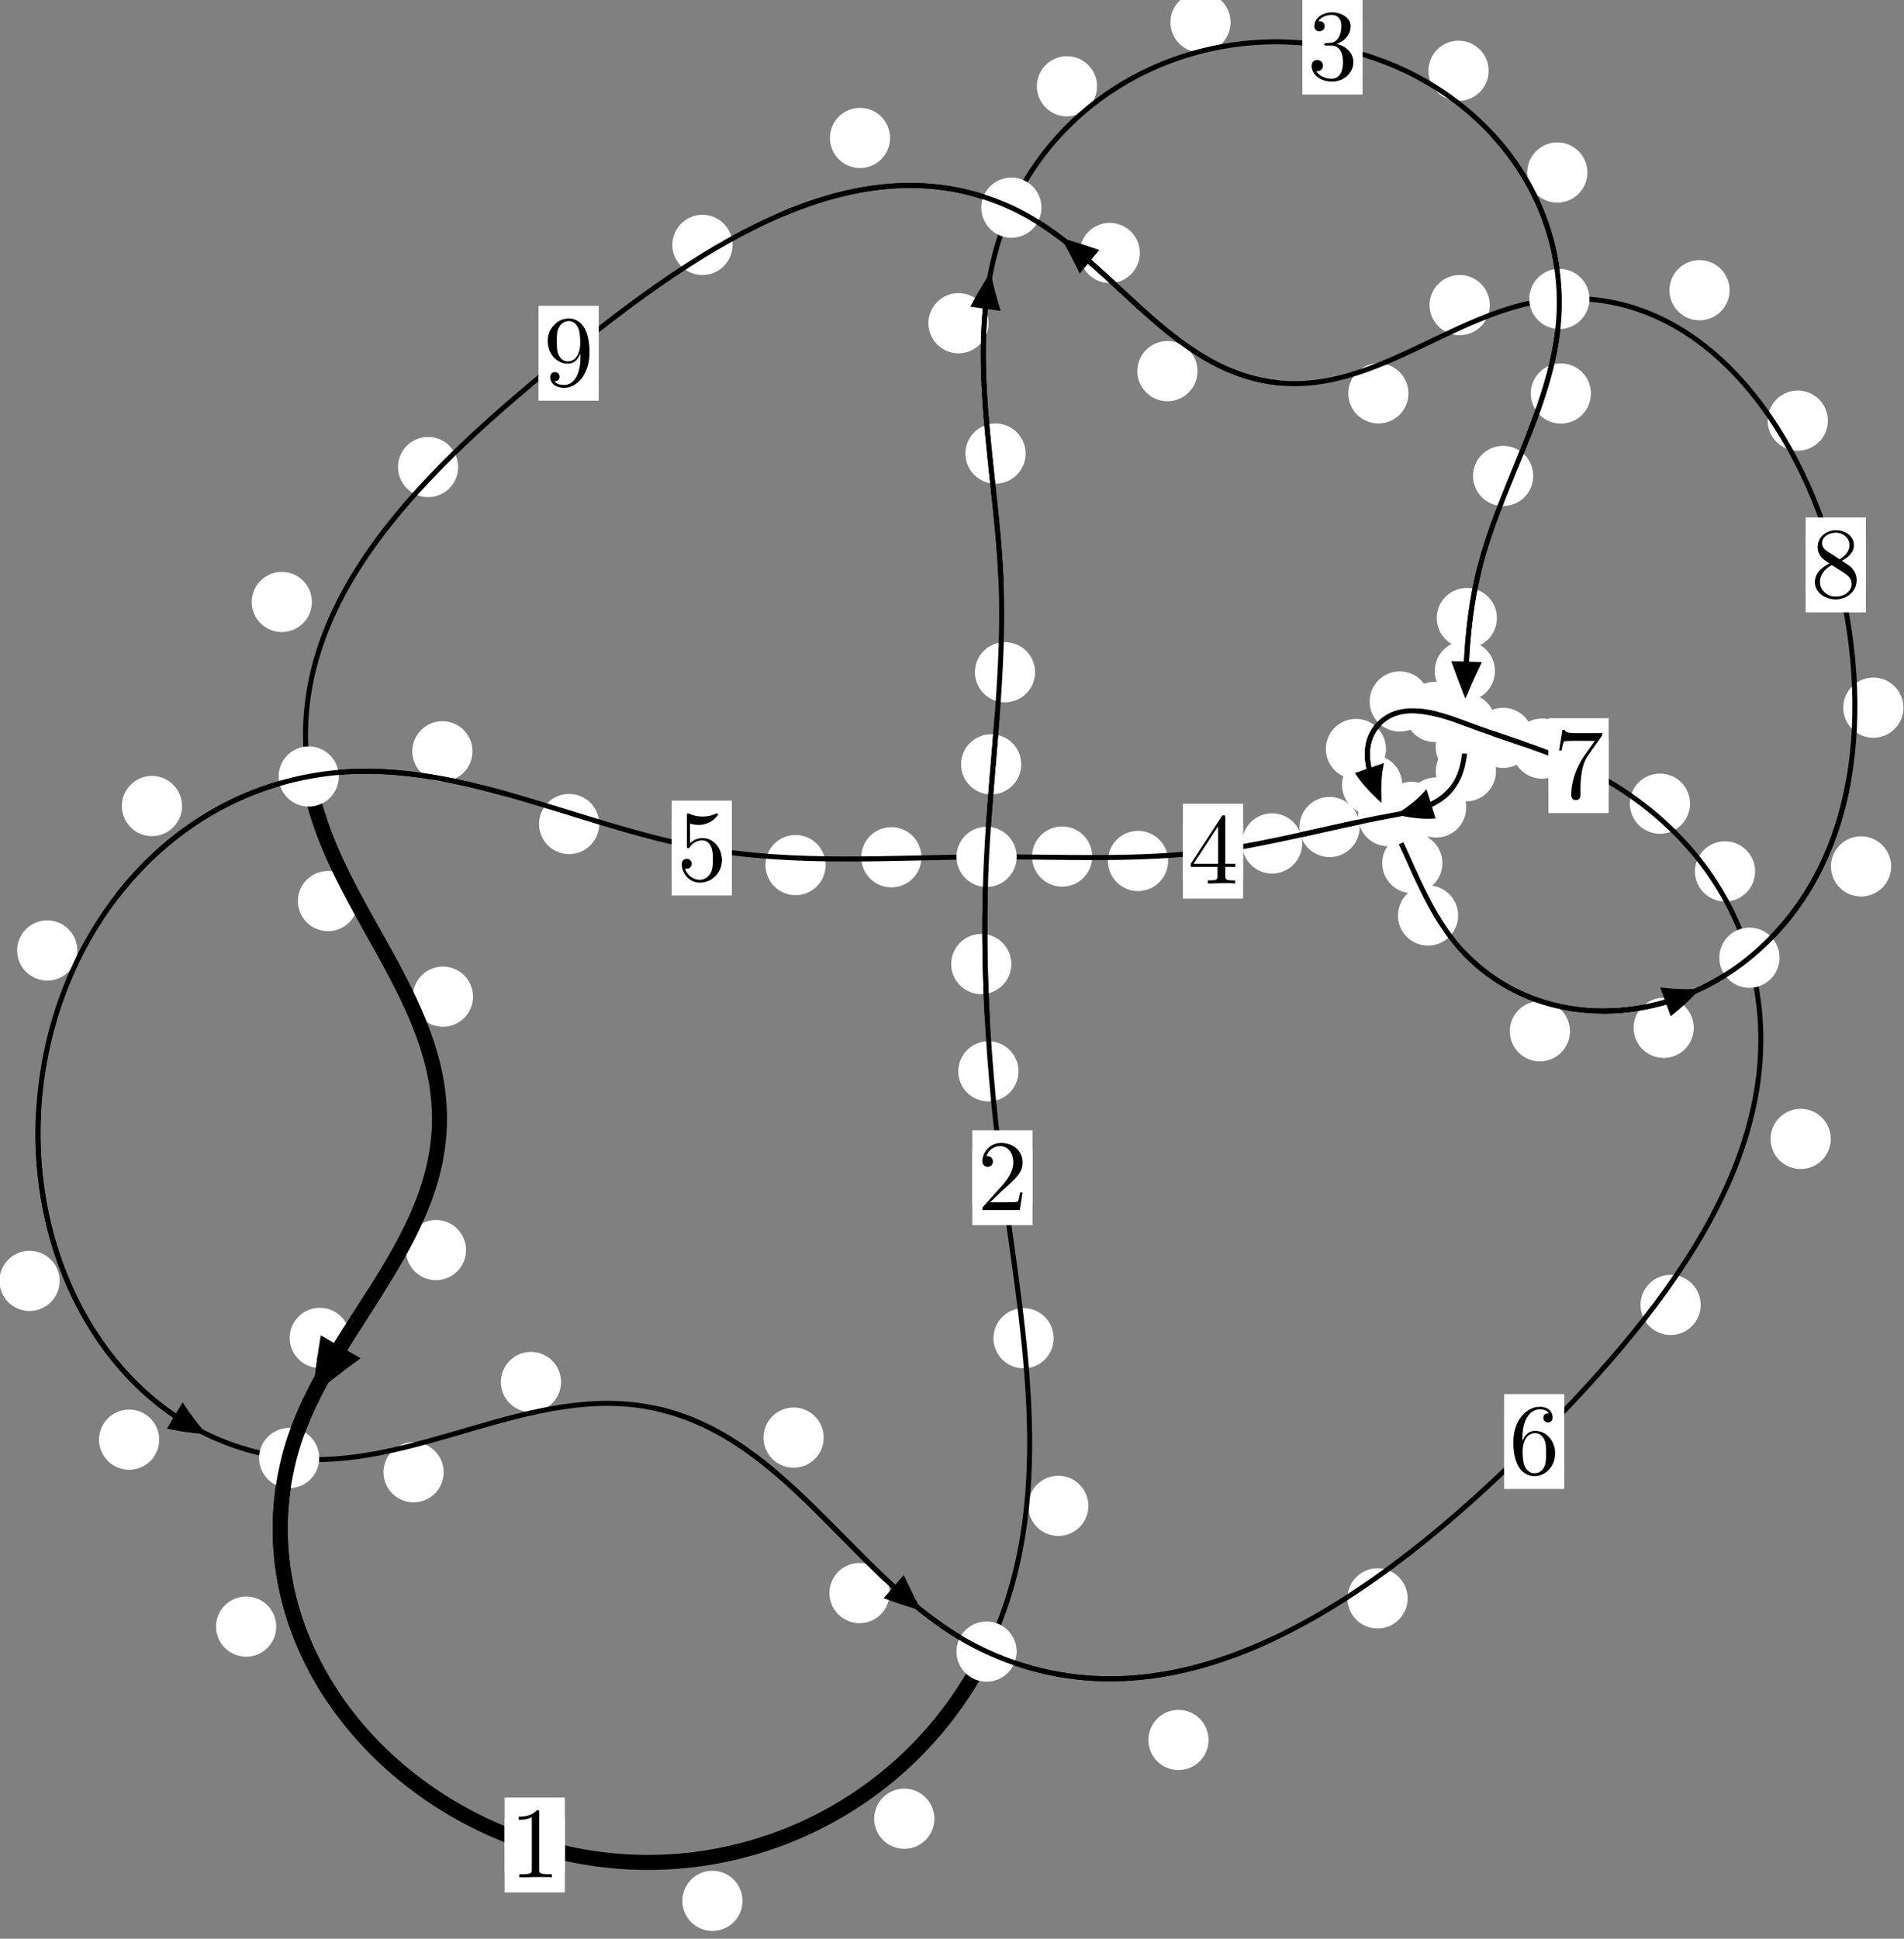 <?xml version="1.0"?>
<!-- Created by MetaPost 1.999 on 2021.07.06:0015 -->
<svg version="1.1" xmlns="http://www.w3.org/2000/svg" xmlns:xlink="http://www.w3.org/1999/xlink" width="189.135" height="192.514" viewBox="0 0 189.135 192.514">
<rect x="0" y="0" width="189.135" height="192.514" fill="#808080" stroke="none"/>
<!-- Original BoundingBox: -98.054352 -27.741745 91.080765 164.772049 -->
  <defs>
    <g transform="scale(0.01,0.01)" id="GLYPHcmr10_49">
      <path style="fill-rule: evenodd;" d="M294 -640C294 -664,294 -666,271 -666C209 -602,121 -602,89 -602L89 -571C109 -571,168 -571,220 -597L220 -79C220 -43,217 -31,127 -31L95 -31L95 -0L257 -0L130 -3L217 -3L257 -3L297 -3L384 -3L419 -0L419 -31L387 -31C297 -31,294 -42,294 -79"></path>
    </g>
    <g transform="scale(0.01,0.01)" id="GLYPHcmr10_50">
      <path style="fill-rule: evenodd;" d="M127 -77L233 -180C389 -318,449 -372,449 -472C449 -586,359 -666,237 -666C124 -666,50 -574,50 -485C50 -429,100 -429,103 -429C120 -429,155 -441,155 -482C155 -508,137 -534,102 -534C94 -534,92 -534,89 -533C112 -598,166 -635,224 -635C315 -635,358 -554,358 -472C358 -392,308 -313,253 -251L61 -37C50 -26,50 -24,50 -0L421 -0L449 -174L424 -174C419 -144,412 -100,402 -85C395 -77,329 -77,307 -77"></path>
    </g>
    <g transform="scale(0.01,0.01)" id="GLYPHcmr10_51">
      <path style="fill-rule: evenodd;" d="M290 -352C372 -379,430 -449,430 -528C430 -610,342 -666,246 -666C145 -666,69 -606,69 -530C69 -497,91 -478,120 -478C151 -478,171 -500,171 -529C171 -579,124 -579,109 -579C140 -628,206 -641,242 -641C283 -641,338 -619,338 -529C338 -517,336 -459,310 -415C280 -367,246 -364,221 -363C213 -362,189 -360,182 -360C174 -359,167 -358,167 -348C167 -337,174 -337,191 -337L235 -337C317 -337,354 -269,354 -171C354 -35,285 -6,241 -6C198 -6,123 -23,88 -82C123 -77,154 -99,154 -137C154 -173,127 -193,98 -193C74 -193,42 -179,42 -135C42 -44,135 22,244 22C366 22,457 -69,457 -171C457 -253,394 -331,290 -352"></path>
    </g>
    <g transform="scale(0.01,0.01)" id="GLYPHcmr10_52">
      <path style="fill-rule: evenodd;" d="M294 -165L294 -78C294 -42,292 -31,218 -31L197 -31L197 -0L332 -0L238 -3L290 -3L332 -3L374 -3L427 -3L468 -0L468 -31L447 -31C373 -31,371 -42,371 -78L371 -165L471 -165L471 -196L371 -196L371 -651C371 -671,371 -677,355 -677C346 -677,343 -677,335 -665L28 -196L28 -165M300 -196L56 -196L300 -569"></path>
    </g>
    <g transform="scale(0.01,0.01)" id="GLYPHcmr10_53">
      <path style="fill-rule: evenodd;" d="M449 -201C449 -320,367 -420,259 -420C211 -420,168 -404,132 -369L132 -564C152 -558,185 -551,217 -551C340 -551,410 -642,410 -655C410 -661,407 -666,400 -666C399 -666,397 -666,392 -663C372 -654,323 -634,256 -634C216 -634,170 -641,123 -662C115 -665,113 -665,111 -665C101 -665,101 -657,101 -641L101 -345C101 -327,101 -319,115 -319C122 -319,124 -322,128 -328C139 -344,176 -398,257 -398C309 -398,334 -352,342 -334C358 -297,360 -258,360 -208C360 -173,360 -113,336 -71C312 -32,275 -6,229 -6C156 -6,99 -59,82 -118C85 -117,88 -116,99 -116C132 -116,149 -141,149 -165C149 -189,132 -214,99 -214C85 -214,50 -207,50 -161C50 -75,119 22,231 22C347 22,449 -74,449 -201"></path>
    </g>
    <g transform="scale(0.01,0.01)" id="GLYPHcmr10_54">
      <path style="fill-rule: evenodd;" d="M132 -328L132 -352C132 -605,256 -641,307 -641C331 -641,373 -635,395 -601C380 -601,340 -601,340 -556C340 -525,364 -510,386 -510C402 -510,432 -519,432 -558C432 -618,388 -666,305 -666C177 -666,42 -537,42 -316C42 -49,158 22,251 22C362 22,457 -72,457 -204C457 -331,368 -427,257 -427C189 -427,152 -376,132 -328M251 -6C188 -6,158 -66,152 -81C134 -128,134 -208,134 -226C134 -304,166 -404,256 -404C272 -404,318 -404,349 -342C367 -305,367 -254,367 -205C367 -157,367 -107,350 -71C320 -11,274 -6,251 -6"></path>
    </g>
    <g transform="scale(0.01,0.01)" id="GLYPHcmr10_55">
      <path style="fill-rule: evenodd;" d="M476 -609C485 -621,485 -623,485 -644L242 -644C120 -644,118 -657,114 -676L89 -676L56 -470L81 -470C84 -486,93 -549,106 -561C113 -567,191 -567,204 -567L411 -567C400 -551,321 -442,299 -409C209 -274,176 -135,176 -33C176 -23,176 22,222 22C268 22,268 -23,268 -33L268 -84C268 -139,271 -194,279 -248C283 -271,297 -357,341 -419"></path>
    </g>
    <g transform="scale(0.01,0.01)" id="GLYPHcmr10_56">
      <path style="fill-rule: evenodd;" d="M163 -457C117 -487,113 -521,113 -538C113 -599,178 -641,249 -641C322 -641,386 -589,386 -517C386 -460,347 -412,287 -377M309 -362C381 -399,430 -451,430 -517C430 -609,341 -666,250 -666C150 -666,69 -592,69 -499C69 -481,71 -436,113 -389C124 -377,161 -352,186 -335C128 -306,42 -250,42 -151C42 -45,144 22,249 22C362 22,457 -61,457 -168C457 -204,446 -249,408 -291C389 -312,373 -322,309 -362M209 -320L332 -242C360 -223,407 -193,407 -132C407 -58,332 -6,250 -6C164 -6,92 -68,92 -151C92 -209,124 -273,209 -320"></path>
    </g>
    <g transform="scale(0.01,0.01)" id="GLYPHcmr10_57">
      <path style="fill-rule: evenodd;" d="M367 -318L367 -286C367 -52,263 -6,205 -6C188 -6,134 -8,107 -42C151 -42,159 -71,159 -88C159 -119,135 -134,113 -134C97 -134,67 -125,67 -86C67 -19,121 22,206 22C335 22,457 -114,457 -329C457 -598,342 -666,253 -666C198 -666,149 -648,106 -603C65 -558,42 -516,42 -441C42 -316,130 -218,242 -218C303 -218,344 -260,367 -318M243 -241C227 -241,181 -241,150 -304C132 -341,132 -391,132 -440C132 -494,132 -541,153 -578C180 -628,218 -641,253 -641C299 -641,332 -607,349 -562C361 -530,365 -467,365 -421C365 -338,331 -241,243 -241"></path>
    </g>
  </defs>
  <path d="M73.757 188.753C73.757 187.96,73.442 187.2,72.882 186.64C72.321 186.079,71.561 185.764,70.769 185.764C69.976 185.764,69.216 186.079,68.655 186.64C68.095 187.2,67.78 187.96,67.78 188.753C67.78 189.546,68.095 190.306,68.655 190.866C69.216 191.427,69.976 191.742,70.769 191.742C71.561 191.742,72.321 191.427,72.882 190.866C73.442 190.306,73.757 189.546,73.757 188.753Z" style="fill: rgb(100%,100%,100%);stroke: none;"></path>
  <path d="M56.108 183.205C56.108 182.412,55.793 181.652,55.232 181.091C54.672 180.531,53.912 180.216,53.119 180.216C52.326 180.216,51.566 180.531,51.006 181.091C50.445 181.652,50.13 182.412,50.13 183.205C50.13 183.997,50.445 184.757,51.006 185.318C51.566 185.878,52.326 186.193,53.119 186.193C53.912 186.193,54.672 185.878,55.232 185.318C55.793 184.757,56.108 183.997,56.108 183.205Z" style="fill: rgb(100%,100%,100%);stroke: none;"></path>
  <path d="M108.115 149.528C108.115 148.736,107.8 147.976,107.239 147.415C106.679 146.855,105.919 146.54,105.126 146.54C104.333 146.54,103.573 146.855,103.013 147.415C102.452 147.976,102.137 148.736,102.137 149.528C102.137 150.321,102.452 151.081,103.013 151.642C103.573 152.202,104.333 152.517,105.126 152.517C105.919 152.517,106.679 152.202,107.239 151.642C107.8 151.081,108.115 150.321,108.115 149.528Z" style="fill: rgb(100%,100%,100%);stroke: none;"></path>
  <path d="M92.816 180.598C92.816 179.805,92.501 179.045,91.94 178.485C91.38 177.924,90.62 177.609,89.827 177.609C89.034 177.609,88.274 177.924,87.714 178.485C87.153 179.045,86.838 179.805,86.838 180.598C86.838 181.391,87.153 182.151,87.714 182.711C88.274 183.272,89.034 183.587,89.827 183.587C90.62 183.587,91.38 183.272,91.94 182.711C92.501 182.151,92.816 181.391,92.816 180.598Z" style="fill: rgb(100%,100%,100%);stroke: none;"></path>
  <path d="M101.171 106.383C101.171 105.59,100.856 104.83,100.296 104.269C99.736 103.709,98.975 103.394,98.183 103.394C97.39 103.394,96.63 103.709,96.069 104.269C95.509 104.83,95.194 105.59,95.194 106.383C95.194 107.175,95.509 107.935,96.069 108.496C96.63 109.056,97.39 109.371,98.183 109.371C98.975 109.371,99.736 109.056,100.296 108.496C100.856 107.935,101.171 107.175,101.171 106.383Z" style="fill: rgb(100%,100%,100%);stroke: none;"></path>
  <path d="M104.665 132.886C104.665 132.093,104.35 131.333,103.789 130.773C103.229 130.212,102.469 129.897,101.676 129.897C100.883 129.897,100.123 130.212,99.563 130.773C99.002 131.333,98.687 132.093,98.687 132.886C98.687 133.679,99.002 134.439,99.563 134.999C100.123 135.56,100.883 135.875,101.676 135.875C102.469 135.875,103.229 135.56,103.789 134.999C104.35 134.439,104.665 133.679,104.665 132.886Z" style="fill: rgb(100%,100%,100%);stroke: none;"></path>
  <path d="M101.444 75.9C101.444 75.108,101.129 74.348,100.568 73.787C100.008 73.227,99.248 72.912,98.455 72.912C97.662 72.912,96.902 73.227,96.342 73.787C95.781 74.348,95.466 75.108,95.466 75.9C95.466 76.693,95.781 77.453,96.342 78.014C96.902 78.574,97.662 78.889,98.455 78.889C99.248 78.889,100.008 78.574,100.568 78.014C101.129 77.453,101.444 76.693,101.444 75.9Z" style="fill: rgb(100%,100%,100%);stroke: none;"></path>
  <path d="M100.461 95.728C100.461 94.936,100.147 94.175,99.586 93.615C99.026 93.054,98.265 92.74,97.473 92.74C96.68 92.74,95.92 93.054,95.359 93.615C94.799 94.175,94.484 94.936,94.484 95.728C94.484 96.521,94.799 97.281,95.359 97.842C95.92 98.402,96.68 98.717,97.473 98.717C98.265 98.717,99.026 98.402,99.586 97.842C100.147 97.281,100.461 96.521,100.461 95.728Z" style="fill: rgb(100%,100%,100%);stroke: none;"></path>
  <path d="M101.879 45.039C101.879 44.247,101.564 43.487,101.004 42.926C100.443 42.366,99.683 42.051,98.89 42.051C98.098 42.051,97.338 42.366,96.777 42.926C96.217 43.487,95.902 44.247,95.902 45.039C95.902 45.832,96.217 46.592,96.777 47.153C97.338 47.713,98.098 48.028,98.89 48.028C99.683 48.028,100.443 47.713,101.004 47.153C101.564 46.592,101.879 45.832,101.879 45.039Z" style="fill: rgb(100%,100%,100%);stroke: none;"></path>
  <path d="M102.821 66.75C102.821 65.957,102.506 65.197,101.945 64.637C101.385 64.076,100.625 63.761,99.832 63.761C99.039 63.761,98.279 64.076,97.719 64.637C97.158 65.197,96.843 65.957,96.843 66.75C96.843 67.543,97.158 68.303,97.719 68.863C98.279 69.424,99.039 69.739,99.832 69.739C100.625 69.739,101.385 69.424,101.945 68.863C102.506 68.303,102.821 67.543,102.821 66.75Z" style="fill: rgb(100%,100%,100%);stroke: none;"></path>
  <path d="M108.976 8.568C108.976 7.776,108.661 7.016,108.1 6.455C107.54 5.895,106.78 5.58,105.987 5.58C105.194 5.58,104.434 5.895,103.874 6.455C103.313 7.016,102.998 7.776,102.998 8.568C102.998 9.361,103.313 10.121,103.874 10.682C104.434 11.242,105.194 11.557,105.987 11.557C106.78 11.557,107.54 11.242,108.1 10.682C108.661 10.121,108.976 9.361,108.976 8.568Z" style="fill: rgb(100%,100%,100%);stroke: none;"></path>
  <path d="M98.199 32.096C98.199 31.303,97.884 30.543,97.323 29.982C96.763 29.422,96.003 29.107,95.21 29.107C94.417 29.107,93.657 29.422,93.097 29.982C92.536 30.543,92.221 31.303,92.221 32.096C92.221 32.888,92.536 33.648,93.097 34.209C93.657 34.769,94.417 35.084,95.21 35.084C96.003 35.084,96.763 34.769,97.323 34.209C97.884 33.648,98.199 32.888,98.199 32.096Z" style="fill: rgb(100%,100%,100%);stroke: none;"></path>
  <path d="M147.874 7.028C147.874 6.236,147.559 5.476,146.999 4.915C146.439 4.355,145.678 4.04,144.886 4.04C144.093 4.04,143.333 4.355,142.772 4.915C142.212 5.476,141.897 6.236,141.897 7.028C141.897 7.821,142.212 8.581,142.772 9.142C143.333 9.702,144.093 10.017,144.886 10.017C145.678 10.017,146.439 9.702,146.999 9.142C147.559 8.581,147.874 7.821,147.874 7.028Z" style="fill: rgb(100%,100%,100%);stroke: none;"></path>
  <path d="M122.242 2.217C122.242 1.424,121.928 0.664,121.367 0.103C120.807 -0.457,120.046 -0.772,119.254 -0.772C118.461 -0.772,117.701 -0.457,117.14 0.103C116.58 0.664,116.265 1.424,116.265 2.217C116.265 3.009,116.58 3.77,117.14 4.33C117.701 4.89,118.461 5.205,119.254 5.205C120.046 5.205,120.807 4.89,121.367 4.33C121.928 3.77,122.242 3.009,122.242 2.217Z" style="fill: rgb(100%,100%,100%);stroke: none;"></path>
  <path d="M158.036 39.076C158.036 38.283,157.721 37.523,157.161 36.963C156.6 36.402,155.84 36.087,155.047 36.087C154.255 36.087,153.495 36.402,152.934 36.963C152.374 37.523,152.059 38.283,152.059 39.076C152.059 39.869,152.374 40.629,152.934 41.189C153.495 41.75,154.255 42.065,155.047 42.065C155.84 42.065,156.6 41.75,157.161 41.189C157.721 40.629,158.036 39.869,158.036 39.076Z" style="fill: rgb(100%,100%,100%);stroke: none;"></path>
  <path d="M157.686 17.13C157.686 16.337,157.371 15.577,156.81 15.017C156.25 14.456,155.49 14.141,154.697 14.141C153.904 14.141,153.144 14.456,152.584 15.017C152.023 15.577,151.708 16.337,151.708 17.13C151.708 17.923,152.023 18.683,152.584 19.243C153.144 19.804,153.904 20.119,154.697 20.119C155.49 20.119,156.25 19.804,156.81 19.243C157.371 18.683,157.686 17.923,157.686 17.13Z" style="fill: rgb(100%,100%,100%);stroke: none;"></path>
  <path d="M148.697 61.372C148.697 60.579,148.382 59.819,147.822 59.258C147.261 58.698,146.501 58.383,145.709 58.383C144.916 58.383,144.156 58.698,143.595 59.258C143.035 59.819,142.72 60.579,142.72 61.372C142.72 62.164,143.035 62.925,143.595 63.485C144.156 64.045,144.916 64.36,145.709 64.36C146.501 64.36,147.261 64.045,147.822 63.485C148.382 62.925,148.697 62.164,148.697 61.372Z" style="fill: rgb(100%,100%,100%);stroke: none;"></path>
  <path d="M152.305 47.261C152.305 46.468,151.99 45.708,151.429 45.147C150.869 44.587,150.109 44.272,149.316 44.272C148.523 44.272,147.763 44.587,147.203 45.147C146.642 45.708,146.327 46.468,146.327 47.261C146.327 48.053,146.642 48.813,147.203 49.374C147.763 49.934,148.523 50.249,149.316 50.249C150.109 50.249,150.869 49.934,151.429 49.374C151.99 48.813,152.305 48.053,152.305 47.261Z" style="fill: rgb(100%,100%,100%);stroke: none;"></path>
  <path d="M148.589 74.153C148.589 73.36,148.274 72.6,147.714 72.04C147.153 71.479,146.393 71.164,145.601 71.164C144.808 71.164,144.048 71.479,143.487 72.04C142.927 72.6,142.612 73.36,142.612 74.153C142.612 74.946,142.927 75.706,143.487 76.266C144.048 76.827,144.808 77.142,145.601 77.142C146.393 77.142,147.153 76.827,147.714 76.266C148.274 75.706,148.589 74.946,148.589 74.153Z" style="fill: rgb(100%,100%,100%);stroke: none;"></path>
  <path d="M148.502 66.627C148.502 65.834,148.187 65.074,147.626 64.514C147.066 63.953,146.305 63.638,145.513 63.638C144.72 63.638,143.96 63.953,143.399 64.514C142.839 65.074,142.524 65.834,142.524 66.627C142.524 67.42,142.839 68.18,143.399 68.74C143.96 69.301,144.72 69.616,145.513 69.616C146.305 69.616,147.066 69.301,147.626 68.74C148.187 68.18,148.502 67.42,148.502 66.627Z" style="fill: rgb(100%,100%,100%);stroke: none;"></path>
  <path d="M145.649 80.181C145.649 79.388,145.334 78.628,144.773 78.068C144.213 77.507,143.452 77.192,142.66 77.192C141.867 77.192,141.107 77.507,140.546 78.068C139.986 78.628,139.671 79.388,139.671 80.181C139.671 80.974,139.986 81.734,140.546 82.294C141.107 82.855,141.867 83.17,142.66 83.17C143.452 83.17,144.213 82.855,144.773 82.294C145.334 81.734,145.649 80.974,145.649 80.181Z" style="fill: rgb(100%,100%,100%);stroke: none;"></path>
  <path d="M148.603 76.591C148.603 75.798,148.288 75.038,147.727 74.477C147.167 73.917,146.407 73.602,145.614 73.602C144.821 73.602,144.061 73.917,143.501 74.477C142.94 75.038,142.625 75.798,142.625 76.591C142.625 77.383,142.94 78.143,143.501 78.704C144.061 79.264,144.821 79.579,145.614 79.579C146.407 79.579,147.167 79.264,147.727 78.704C148.288 78.143,148.603 77.383,148.603 76.591Z" style="fill: rgb(100%,100%,100%);stroke: none;"></path>
  <path d="M135.065 82.122C135.065 81.329,134.75 80.569,134.19 80.009C133.629 79.448,132.869 79.133,132.076 79.133C131.284 79.133,130.524 79.448,129.963 80.009C129.403 80.569,129.088 81.329,129.088 82.122C129.088 82.915,129.403 83.675,129.963 84.235C130.524 84.796,131.284 85.111,132.076 85.111C132.869 85.111,133.629 84.796,134.19 84.235C134.75 83.675,135.065 82.915,135.065 82.122Z" style="fill: rgb(100%,100%,100%);stroke: none;"></path>
  <path d="M143.193 80.615C143.193 79.823,142.878 79.063,142.317 78.502C141.757 77.942,140.997 77.627,140.204 77.627C139.411 77.627,138.651 77.942,138.091 78.502C137.53 79.063,137.215 79.823,137.215 80.615C137.215 81.408,137.53 82.168,138.091 82.729C138.651 83.289,139.411 83.604,140.204 83.604C140.997 83.604,141.757 83.289,142.317 82.729C142.878 82.168,143.193 81.408,143.193 80.615Z" style="fill: rgb(100%,100%,100%);stroke: none;"></path>
  <path d="M116.033 85.493C116.033 84.7,115.718 83.94,115.157 83.379C114.597 82.819,113.837 82.504,113.044 82.504C112.251 82.504,111.491 82.819,110.931 83.379C110.37 83.94,110.055 84.7,110.055 85.493C110.055 86.285,110.37 87.045,110.931 87.606C111.491 88.166,112.251 88.481,113.044 88.481C113.837 88.481,114.597 88.166,115.157 87.606C115.718 87.045,116.033 86.285,116.033 85.493Z" style="fill: rgb(100%,100%,100%);stroke: none;"></path>
  <path d="M129.352 83.753C129.352 82.96,129.037 82.2,128.477 81.64C127.916 81.079,127.156 80.764,126.363 80.764C125.571 80.764,124.811 81.079,124.25 81.64C123.69 82.2,123.375 82.96,123.375 83.753C123.375 84.546,123.69 85.306,124.25 85.866C124.811 86.427,125.571 86.742,126.363 86.742C127.156 86.742,127.916 86.427,128.477 85.866C129.037 85.306,129.352 84.546,129.352 83.753Z" style="fill: rgb(100%,100%,100%);stroke: none;"></path>
  <path d="M91.533 85.125C91.533 84.332,91.218 83.572,90.657 83.011C90.097 82.451,89.337 82.136,88.544 82.136C87.751 82.136,86.991 82.451,86.431 83.011C85.87 83.572,85.555 84.332,85.555 85.125C85.555 85.917,85.87 86.678,86.431 87.238C86.991 87.799,87.751 88.113,88.544 88.113C89.337 88.113,90.097 87.799,90.657 87.238C91.218 86.678,91.533 85.917,91.533 85.125Z" style="fill: rgb(100%,100%,100%);stroke: none;"></path>
  <path d="M108.498 85.055C108.498 84.262,108.183 83.502,107.622 82.942C107.062 82.381,106.301 82.066,105.509 82.066C104.716 82.066,103.956 82.381,103.395 82.942C102.835 83.502,102.52 84.262,102.52 85.055C102.52 85.848,102.835 86.608,103.395 87.168C103.956 87.729,104.716 88.044,105.509 88.044C106.301 88.044,107.062 87.729,107.622 87.168C108.183 86.608,108.498 85.848,108.498 85.055Z" style="fill: rgb(100%,100%,100%);stroke: none;"></path>
  <path d="M59.522 81.823C59.522 81.03,59.207 80.27,58.647 79.71C58.086 79.149,57.326 78.834,56.533 78.834C55.741 78.834,54.981 79.149,54.42 79.71C53.86 80.27,53.545 81.03,53.545 81.823C53.545 82.616,53.86 83.376,54.42 83.936C54.981 84.497,55.741 84.812,56.533 84.812C57.326 84.812,58.086 84.497,58.647 83.936C59.207 83.376,59.522 82.616,59.522 81.823Z" style="fill: rgb(100%,100%,100%);stroke: none;"></path>
  <path d="M82.015 85.902C82.015 85.11,81.7 84.35,81.14 83.789C80.579 83.229,79.819 82.914,79.027 82.914C78.234 82.914,77.474 83.229,76.913 83.789C76.353 84.35,76.038 85.11,76.038 85.902C76.038 86.695,76.353 87.455,76.913 88.016C77.474 88.576,78.234 88.891,79.027 88.891C79.819 88.891,80.579 88.576,81.14 88.016C81.7 87.455,82.015 86.695,82.015 85.902Z" style="fill: rgb(100%,100%,100%);stroke: none;"></path>
  <path d="M18.082 80.037C18.082 79.244,17.767 78.484,17.206 77.924C16.646 77.363,15.885 77.048,15.093 77.048C14.3 77.048,13.54 77.363,12.979 77.924C12.419 78.484,12.104 79.244,12.104 80.037C12.104 80.83,12.419 81.59,12.979 82.15C13.54 82.711,14.3 83.026,15.093 83.026C15.885 83.026,16.646 82.711,17.206 82.15C17.767 81.59,18.082 80.83,18.082 80.037Z" style="fill: rgb(100%,100%,100%);stroke: none;"></path>
  <path d="M46.934 74.604C46.934 73.811,46.619 73.051,46.059 72.49C45.498 71.93,44.738 71.615,43.945 71.615C43.153 71.615,42.392 71.93,41.832 72.49C41.272 73.051,40.957 73.811,40.957 74.604C40.957 75.396,41.272 76.156,41.832 76.717C42.392 77.277,43.153 77.592,43.945 77.592C44.738 77.592,45.498 77.277,46.059 76.717C46.619 76.156,46.934 75.396,46.934 74.604Z" style="fill: rgb(100%,100%,100%);stroke: none;"></path>
  <path d="M5.923 127.189C5.923 126.396,5.608 125.636,5.048 125.076C4.487 124.515,3.727 124.2,2.934 124.2C2.142 124.2,1.382 124.515,0.821 125.076C0.261 125.636,-0.054 126.396,-0.054 127.189C-0.054 127.982,0.261 128.742,0.821 129.302C1.382 129.863,2.142 130.178,2.934 130.178C3.727 130.178,4.487 129.863,5.048 129.302C5.608 128.742,5.923 127.982,5.923 127.189Z" style="fill: rgb(100%,100%,100%);stroke: none;"></path>
  <path d="M7.681 94.38C7.681 93.587,7.366 92.827,6.805 92.267C6.245 91.706,5.484 91.391,4.692 91.391C3.899 91.391,3.139 91.706,2.578 92.267C2.018 92.827,1.703 93.587,1.703 94.38C1.703 95.173,2.018 95.933,2.578 96.493C3.139 97.054,3.899 97.369,4.692 97.369C5.484 97.369,6.245 97.054,6.805 96.493C7.366 95.933,7.681 95.173,7.681 94.38Z" style="fill: rgb(100%,100%,100%);stroke: none;"></path>
  <path d="M44.071 146.193C44.071 145.401,43.756 144.641,43.196 144.08C42.635 143.52,41.875 143.205,41.083 143.205C40.29 143.205,39.53 143.52,38.969 144.08C38.409 144.641,38.094 145.401,38.094 146.193C38.094 146.986,38.409 147.746,38.969 148.307C39.53 148.867,40.29 149.182,41.083 149.182C41.875 149.182,42.635 148.867,43.196 148.307C43.756 147.746,44.071 146.986,44.071 146.193Z" style="fill: rgb(100%,100%,100%);stroke: none;"></path>
  <path d="M15.815 142.959C15.815 142.166,15.5 141.406,14.94 140.845C14.379 140.285,13.619 139.97,12.827 139.97C12.034 139.97,11.274 140.285,10.713 140.845C10.153 141.406,9.838 142.166,9.838 142.959C9.838 143.751,10.153 144.511,10.713 145.072C11.274 145.632,12.034 145.947,12.827 145.947C13.619 145.947,14.379 145.632,14.94 145.072C15.5 144.511,15.815 143.751,15.815 142.959Z" style="fill: rgb(100%,100%,100%);stroke: none;"></path>
  <path d="M81.822 142.753C81.822 141.96,81.507 141.2,80.946 140.639C80.386 140.079,79.626 139.764,78.833 139.764C78.04 139.764,77.28 140.079,76.72 140.639C76.159 141.2,75.844 141.96,75.844 142.753C75.844 143.546,76.159 144.306,76.72 144.866C77.28 145.427,78.04 145.742,78.833 145.742C79.626 145.742,80.386 145.427,80.946 144.866C81.507 144.306,81.822 143.546,81.822 142.753Z" style="fill: rgb(100%,100%,100%);stroke: none;"></path>
  <path d="M55.732 137.231C55.732 136.439,55.417 135.678,54.856 135.118C54.296 134.557,53.536 134.242,52.743 134.242C51.95 134.242,51.19 134.557,50.63 135.118C50.069 135.678,49.754 136.439,49.754 137.231C49.754 138.024,50.069 138.784,50.63 139.345C51.19 139.905,51.95 140.22,52.743 140.22C53.536 140.22,54.296 139.905,54.856 139.345C55.417 138.784,55.732 138.024,55.732 137.231Z" style="fill: rgb(100%,100%,100%);stroke: none;"></path>
  <path d="M120.051 172.776C120.051 171.984,119.737 171.224,119.176 170.663C118.616 170.103,117.855 169.788,117.063 169.788C116.27 169.788,115.51 170.103,114.949 170.663C114.389 171.224,114.074 171.984,114.074 172.776C114.074 173.569,114.389 174.329,114.949 174.89C115.51 175.45,116.27 175.765,117.063 175.765C117.855 175.765,118.616 175.45,119.176 174.89C119.737 174.329,120.051 173.569,120.051 172.776Z" style="fill: rgb(100%,100%,100%);stroke: none;"></path>
  <path d="M88.368 158.19C88.368 157.397,88.053 156.637,87.493 156.076C86.932 155.516,86.172 155.201,85.38 155.201C84.587 155.201,83.827 155.516,83.266 156.076C82.706 156.637,82.391 157.397,82.391 158.19C82.391 158.982,82.706 159.742,83.266 160.303C83.827 160.863,84.587 161.178,85.38 161.178C86.172 161.178,86.932 160.863,87.493 160.303C88.053 159.742,88.368 158.982,88.368 158.19Z" style="fill: rgb(100%,100%,100%);stroke: none;"></path>
  <path d="M168.938 129.578C168.938 128.785,168.623 128.025,168.062 127.465C167.502 126.904,166.742 126.589,165.949 126.589C165.156 126.589,164.396 126.904,163.836 127.465C163.275 128.025,162.96 128.785,162.96 129.578C162.96 130.371,163.275 131.131,163.836 131.691C164.396 132.252,165.156 132.567,165.949 132.567C166.742 132.567,167.502 132.252,168.062 131.691C168.623 131.131,168.938 130.371,168.938 129.578Z" style="fill: rgb(100%,100%,100%);stroke: none;"></path>
  <path d="M139.828 158.719C139.828 157.926,139.513 157.166,138.953 156.606C138.393 156.045,137.632 155.73,136.84 155.73C136.047 155.73,135.287 156.045,134.726 156.606C134.166 157.166,133.851 157.926,133.851 158.719C133.851 159.512,134.166 160.272,134.726 160.832C135.287 161.393,136.047 161.708,136.84 161.708C137.632 161.708,138.393 161.393,138.953 160.832C139.513 160.272,139.828 159.512,139.828 158.719Z" style="fill: rgb(100%,100%,100%);stroke: none;"></path>
  <path d="M174.345 86.528C174.345 85.736,174.03 84.975,173.469 84.415C172.909 83.854,172.149 83.539,171.356 83.539C170.563 83.539,169.803 83.854,169.243 84.415C168.682 84.975,168.367 85.736,168.367 86.528C168.367 87.321,168.682 88.081,169.243 88.642C169.803 89.202,170.563 89.517,171.356 89.517C172.149 89.517,172.909 89.202,173.469 88.642C174.03 88.081,174.345 87.321,174.345 86.528Z" style="fill: rgb(100%,100%,100%);stroke: none;"></path>
  <path d="M181.86 113.094C181.86 112.302,181.545 111.542,180.984 110.981C180.424 110.421,179.664 110.106,178.871 110.106C178.078 110.106,177.318 110.421,176.758 110.981C176.197 111.542,175.882 112.302,175.882 113.094C175.882 113.887,176.197 114.647,176.758 115.208C177.318 115.768,178.078 116.083,178.871 116.083C179.664 116.083,180.424 115.768,180.984 115.208C181.545 114.647,181.86 113.887,181.86 113.094Z" style="fill: rgb(100%,100%,100%);stroke: none;"></path>
  <path d="M156.174 74.333C156.174 73.541,155.859 72.781,155.298 72.22C154.738 71.66,153.978 71.345,153.185 71.345C152.392 71.345,151.632 71.66,151.072 72.22C150.511 72.781,150.196 73.541,150.196 74.333C150.196 75.126,150.511 75.886,151.072 76.447C151.632 77.007,152.392 77.322,153.185 77.322C153.978 77.322,154.738 77.007,155.298 76.447C155.859 75.886,156.174 75.126,156.174 74.333Z" style="fill: rgb(100%,100%,100%);stroke: none;"></path>
  <path d="M167.881 79.804C167.881 79.011,167.566 78.251,167.005 77.69C166.445 77.13,165.685 76.815,164.892 76.815C164.099 76.815,163.339 77.13,162.779 77.69C162.218 78.251,161.903 79.011,161.903 79.804C161.903 80.596,162.218 81.357,162.779 81.917C163.339 82.478,164.099 82.793,164.892 82.793C165.685 82.793,166.445 82.478,167.005 81.917C167.566 81.357,167.881 80.596,167.881 79.804Z" style="fill: rgb(100%,100%,100%);stroke: none;"></path>
  <path d="M145.517 70.696C145.517 69.904,145.202 69.144,144.641 68.583C144.081 68.023,143.321 67.708,142.528 67.708C141.735 67.708,140.975 68.023,140.415 68.583C139.854 69.144,139.539 69.904,139.539 70.696C139.539 71.489,139.854 72.249,140.415 72.81C140.975 73.37,141.735 73.685,142.528 73.685C143.321 73.685,144.081 73.37,144.641 72.81C145.202 72.249,145.517 71.489,145.517 70.696Z" style="fill: rgb(100%,100%,100%);stroke: none;"></path>
  <path d="M152.3 73.27C152.3 72.478,151.985 71.717,151.424 71.157C150.864 70.596,150.104 70.282,149.311 70.282C148.518 70.282,147.758 70.596,147.198 71.157C146.637 71.717,146.322 72.478,146.322 73.27C146.322 74.063,146.637 74.823,147.198 75.384C147.758 75.944,148.518 76.259,149.311 76.259C150.104 76.259,150.864 75.944,151.424 75.384C151.985 74.823,152.3 74.063,152.3 73.27Z" style="fill: rgb(100%,100%,100%);stroke: none;"></path>
  <path d="M137.681 74.374C137.681 73.581,137.366 72.821,136.806 72.261C136.245 71.7,135.485 71.385,134.692 71.385C133.9 71.385,133.139 71.7,132.579 72.261C132.018 72.821,131.704 73.581,131.704 74.374C131.704 75.167,132.018 75.927,132.579 76.487C133.139 77.048,133.9 77.363,134.692 77.363C135.485 77.363,136.245 77.048,136.806 76.487C137.366 75.927,137.681 75.167,137.681 74.374Z" style="fill: rgb(100%,100%,100%);stroke: none;"></path>
  <path d="M142.031 69.657C142.031 68.864,141.716 68.104,141.155 67.544C140.595 66.983,139.835 66.668,139.042 66.668C138.249 66.668,137.489 66.983,136.929 67.544C136.368 68.104,136.053 68.864,136.053 69.657C136.053 70.45,136.368 71.21,136.929 71.77C137.489 72.331,138.249 72.646,139.042 72.646C139.835 72.646,140.595 72.331,141.155 71.77C141.716 71.21,142.031 70.45,142.031 69.657Z" style="fill: rgb(100%,100%,100%);stroke: none;"></path>
  <path d="M143.281 85.71C143.281 84.917,142.966 84.157,142.406 83.596C141.845 83.036,141.085 82.721,140.293 82.721C139.5 82.721,138.74 83.036,138.179 83.596C137.619 84.157,137.304 84.917,137.304 85.71C137.304 86.502,137.619 87.263,138.179 87.823C138.74 88.384,139.5 88.698,140.293 88.698C141.085 88.698,141.845 88.384,142.406 87.823C142.966 87.263,143.281 86.502,143.281 85.71Z" style="fill: rgb(100%,100%,100%);stroke: none;"></path>
  <path d="M139.292 77.945C139.292 77.152,138.977 76.392,138.416 75.832C137.856 75.271,137.096 74.956,136.303 74.956C135.51 74.956,134.75 75.271,134.189 75.832C133.629 76.392,133.314 77.152,133.314 77.945C133.314 78.738,133.629 79.498,134.189 80.058C134.75 80.619,135.51 80.934,136.303 80.934C137.096 80.934,137.856 80.619,138.416 80.058C138.977 79.498,139.292 78.738,139.292 77.945Z" style="fill: rgb(100%,100%,100%);stroke: none;"></path>
  <path d="M155.955 102.403C155.955 101.61,155.64 100.85,155.079 100.29C154.519 99.729,153.759 99.414,152.966 99.414C152.173 99.414,151.413 99.729,150.853 100.29C150.292 100.85,149.977 101.61,149.977 102.403C149.977 103.196,150.292 103.956,150.853 104.516C151.413 105.077,152.173 105.392,152.966 105.392C153.759 105.392,154.519 105.077,155.079 104.516C155.64 103.956,155.955 103.196,155.955 102.403Z" style="fill: rgb(100%,100%,100%);stroke: none;"></path>
  <path d="M144.843 90.909C144.843 90.116,144.528 89.356,143.967 88.796C143.407 88.235,142.647 87.92,141.854 87.92C141.061 87.92,140.301 88.235,139.741 88.796C139.18 89.356,138.865 90.116,138.865 90.909C138.865 91.702,139.18 92.462,139.741 93.022C140.301 93.583,141.061 93.898,141.854 93.898C142.647 93.898,143.407 93.583,143.967 93.022C144.528 92.462,144.843 91.702,144.843 90.909Z" style="fill: rgb(100%,100%,100%);stroke: none;"></path>
  <path d="M187.858 86.034C187.858 85.241,187.543 84.481,186.982 83.921C186.422 83.36,185.662 83.045,184.869 83.045C184.076 83.045,183.316 83.36,182.756 83.921C182.195 84.481,181.88 85.241,181.88 86.034C181.88 86.827,182.195 87.587,182.756 88.147C183.316 88.708,184.076 89.023,184.869 89.023C185.662 89.023,186.422 88.708,186.982 88.147C187.543 87.587,187.858 86.827,187.858 86.034Z" style="fill: rgb(100%,100%,100%);stroke: none;"></path>
  <path d="M168.253 102.063C168.253 101.271,167.938 100.51,167.378 99.95C166.817 99.39,166.057 99.075,165.264 99.075C164.472 99.075,163.712 99.39,163.151 99.95C162.591 100.51,162.276 101.271,162.276 102.063C162.276 102.856,162.591 103.616,163.151 104.177C163.712 104.737,164.472 105.052,165.264 105.052C166.057 105.052,166.817 104.737,167.378 104.177C167.938 103.616,168.253 102.856,168.253 102.063Z" style="fill: rgb(100%,100%,100%);stroke: none;"></path>
  <path d="M181.57 41.767C181.57 40.974,181.255 40.214,180.694 39.654C180.134 39.093,179.374 38.778,178.581 38.778C177.788 38.778,177.028 39.093,176.468 39.654C175.907 40.214,175.592 40.974,175.592 41.767C175.592 42.56,175.907 43.32,176.468 43.88C177.028 44.441,177.788 44.756,178.581 44.756C179.374 44.756,180.134 44.441,180.694 43.88C181.255 43.32,181.57 42.56,181.57 41.767Z" style="fill: rgb(100%,100%,100%);stroke: none;"></path>
  <path d="M189.081 70.271C189.081 69.479,188.766 68.719,188.205 68.158C187.645 67.598,186.885 67.283,186.092 67.283C185.299 67.283,184.539 67.598,183.979 68.158C183.418 68.719,183.103 69.479,183.103 70.271C183.103 71.064,183.418 71.824,183.979 72.385C184.539 72.945,185.299 73.26,186.092 73.26C186.885 73.26,187.645 72.945,188.205 72.385C188.766 71.824,189.081 71.064,189.081 70.271Z" style="fill: rgb(100%,100%,100%);stroke: none;"></path>
  <path d="M147.987 30.295C147.987 29.502,147.672 28.742,147.111 28.182C146.551 27.621,145.791 27.306,144.998 27.306C144.205 27.306,143.445 27.621,142.885 28.182C142.324 28.742,142.009 29.502,142.009 30.295C142.009 31.088,142.324 31.848,142.885 32.408C143.445 32.969,144.205 33.284,144.998 33.284C145.791 33.284,146.551 32.969,147.111 32.408C147.672 31.848,147.987 31.088,147.987 30.295Z" style="fill: rgb(100%,100%,100%);stroke: none;"></path>
  <path d="M171.812 28.817C171.812 28.024,171.497 27.264,170.936 26.704C170.376 26.143,169.615 25.828,168.823 25.828C168.03 25.828,167.27 26.143,166.709 26.704C166.149 27.264,165.834 28.024,165.834 28.817C165.834 29.61,166.149 30.37,166.709 30.93C167.27 31.491,168.03 31.806,168.823 31.806C169.615 31.806,170.376 31.491,170.936 30.93C171.497 30.37,171.812 29.61,171.812 28.817Z" style="fill: rgb(100%,100%,100%);stroke: none;"></path>
  <path d="M118.956 36.853C118.956 36.061,118.641 35.301,118.08 34.74C117.52 34.18,116.76 33.865,115.967 33.865C115.174 33.865,114.414 34.18,113.854 34.74C113.293 35.301,112.978 36.061,112.978 36.853C112.978 37.646,113.293 38.406,113.854 38.967C114.414 39.527,115.174 39.842,115.967 39.842C116.76 39.842,117.52 39.527,118.08 38.967C118.641 38.406,118.956 37.646,118.956 36.853Z" style="fill: rgb(100%,100%,100%);stroke: none;"></path>
  <path d="M139.909 39.064C139.909 38.272,139.595 37.511,139.034 36.951C138.474 36.39,137.713 36.075,136.921 36.075C136.128 36.075,135.368 36.39,134.807 36.951C134.247 37.511,133.932 38.272,133.932 39.064C133.932 39.857,134.247 40.617,134.807 41.178C135.368 41.738,136.128 42.053,136.921 42.053C137.713 42.053,138.474 41.738,139.034 41.178C139.595 40.617,139.909 39.857,139.909 39.064Z" style="fill: rgb(100%,100%,100%);stroke: none;"></path>
  <path d="M88.418 13.699C88.418 12.906,88.103 12.146,87.543 11.586C86.982 11.025,86.222 10.71,85.43 10.71C84.637 10.71,83.877 11.025,83.316 11.586C82.756 12.146,82.441 12.906,82.441 13.699C82.441 14.492,82.756 15.252,83.316 15.812C83.877 16.373,84.637 16.688,85.43 16.688C86.222 16.688,86.982 16.373,87.543 15.812C88.103 15.252,88.418 14.492,88.418 13.699Z" style="fill: rgb(100%,100%,100%);stroke: none;"></path>
  <path d="M113.226 25.12C113.226 24.327,112.912 23.567,112.351 23.006C111.791 22.446,111.03 22.131,110.238 22.131C109.445 22.131,108.685 22.446,108.124 23.006C107.564 23.567,107.249 24.327,107.249 25.12C107.249 25.912,107.564 26.672,108.124 27.233C108.685 27.793,109.445 28.108,110.238 28.108C111.03 28.108,111.791 27.793,112.351 27.233C112.912 26.672,113.226 25.912,113.226 25.12Z" style="fill: rgb(100%,100%,100%);stroke: none;"></path>
  <path d="M45.512 46.376C45.512 45.584,45.197 44.824,44.636 44.263C44.076 43.703,43.316 43.388,42.523 43.388C41.73 43.388,40.97 43.703,40.41 44.263C39.849 44.824,39.534 45.584,39.534 46.376C39.534 47.169,39.849 47.929,40.41 48.49C40.97 49.05,41.73 49.365,42.523 49.365C43.316 49.365,44.076 49.05,44.636 48.49C45.197 47.929,45.512 47.169,45.512 46.376Z" style="fill: rgb(100%,100%,100%);stroke: none;"></path>
  <path d="M72.768 24.318C72.768 23.525,72.453 22.765,71.892 22.204C71.332 21.644,70.572 21.329,69.779 21.329C68.986 21.329,68.226 21.644,67.666 22.204C67.105 22.765,66.79 23.525,66.79 24.318C66.79 25.111,67.105 25.871,67.666 26.431C68.226 26.992,68.986 27.307,69.779 27.307C70.572 27.307,71.332 26.992,71.892 26.431C72.453 25.871,72.768 25.111,72.768 24.318Z" style="fill: rgb(100%,100%,100%);stroke: none;"></path>
  <path d="M35.568 89.475C35.568 88.683,35.253 87.922,34.692 87.362C34.132 86.802,33.372 86.487,32.579 86.487C31.786 86.487,31.026 86.802,30.466 87.362C29.905 87.922,29.59 88.683,29.59 89.475C29.59 90.268,29.905 91.028,30.466 91.589C31.026 92.149,31.786 92.464,32.579 92.464C33.372 92.464,34.132 92.149,34.692 91.589C35.253 91.028,35.568 90.268,35.568 89.475Z" style="fill: rgb(100%,100%,100%);stroke: none;"></path>
  <path d="M30.981 59.775C30.981 58.982,30.666 58.222,30.105 57.662C29.545 57.101,28.785 56.786,27.992 56.786C27.199 56.786,26.439 57.101,25.879 57.662C25.318 58.222,25.003 58.982,25.003 59.775C25.003 60.568,25.318 61.328,25.879 61.888C26.439 62.449,27.199 62.764,27.992 62.764C28.785 62.764,29.545 62.449,30.105 61.888C30.666 61.328,30.981 60.568,30.981 59.775Z" style="fill: rgb(100%,100%,100%);stroke: none;"></path>
  <path d="M46.297 124.13C46.297 123.338,45.982 122.578,45.422 122.017C44.861 121.457,44.101 121.142,43.308 121.142C42.516 121.142,41.756 121.457,41.195 122.017C40.635 122.578,40.32 123.338,40.32 124.13C40.32 124.923,40.635 125.683,41.195 126.244C41.756 126.804,42.516 127.119,43.308 127.119C44.101 127.119,44.861 126.804,45.422 126.244C45.982 125.683,46.297 124.923,46.297 124.13Z" style="fill: rgb(100%,100%,100%);stroke: none;"></path>
  <path d="M46.987 98.968C46.987 98.175,46.673 97.415,46.112 96.855C45.552 96.294,44.791 95.979,43.999 95.979C43.206 95.979,42.446 96.294,41.885 96.855C41.325 97.415,41.01 98.175,41.01 98.968C41.01 99.761,41.325 100.521,41.885 101.081C42.446 101.642,43.206 101.957,43.999 101.957C44.791 101.957,45.552 101.642,46.112 101.081C46.673 100.521,46.987 99.761,46.987 98.968Z" style="fill: rgb(100%,100%,100%);stroke: none;"></path>
  <path d="M27.439 161.522C27.439 160.729,27.124 159.969,26.564 159.408C26.003 158.848,25.243 158.533,24.45 158.533C23.658 158.533,22.898 158.848,22.337 159.408C21.777 159.969,21.462 160.729,21.462 161.522C21.462 162.314,21.777 163.074,22.337 163.635C22.898 164.195,23.658 164.51,24.45 164.51C25.243 164.51,26.003 164.195,26.564 163.635C27.124 163.074,27.439 162.314,27.439 161.522Z" style="fill: rgb(100%,100%,100%);stroke: none;"></path>
  <path d="M34.755 132.85C34.755 132.057,34.44 131.297,33.879 130.736C33.319 130.176,32.559 129.861,31.766 129.861C30.973 129.861,30.213 130.176,29.653 130.736C29.092 131.297,28.777 132.057,28.777 132.85C28.777 133.642,29.092 134.402,29.653 134.963C30.213 135.523,30.973 135.838,31.766 135.838C32.559 135.838,33.319 135.523,33.879 134.963C34.44 134.402,34.755 133.642,34.755 132.85Z" style="fill: rgb(100%,100%,100%);stroke: none;"></path>
  <path d="M53.119 183.205C70.769 188.753,89.827 180.598,98 164C105.126 149.528,101.676 132.886,99.575 116.945C98.183 106.383,97.473 95.728,98 85.086C98.455 75.9,99.832 66.75,99.433 57.557C98.89 45.039,95.21 32.096,100.466 20.621C105.987 8.568,119.254 2.217,132.361 4.677C144.886 7.028,154.697 17.13,154.897 29.681C155.047 39.076,149.316 47.261,147.004 56.305C145.709 61.372,145.513 66.627,145.574 71.852C145.601 74.153,145.614 76.591,144.152 78.367C142.66 80.181,140.204 80.615,137.895 81.043C132.076 82.122,126.363 83.753,120.494 84.519C113.044 85.493,105.509 85.055,98 85.086C88.544 85.125,79.027 85.902,69.711 84.213C56.533 81.823,43.945 74.604,30.668 77.104C15.093 80.037,4.692 94.38,3.829 110.487C2.934 127.189,12.827 142.959,28.722 144.778C41.083 146.193,52.743 137.231,65 139.825C78.833 142.753,85.38 158.19,98 164C117.063 172.776,136.84 158.719,152.401 143.141C165.949 129.578,178.871 113.094,173.781 95.1C171.356 86.528,164.892 79.804,156.808 76.026C153.185 74.333,149.311 73.27,145.574 71.852C142.528 70.696,139.042 69.657,136.933 71.944C134.692 74.374,136.303 77.945,137.895 81.043C140.293 85.71,141.854 90.909,145.514 94.695C152.966 102.403,165.264 102.063,173.781 95.1C184.869 86.034,186.092 70.271,182.357 56.095C178.581 41.767,168.823 28.817,154.897 29.681C144.998 30.295,136.921 39.064,126.924 38.01C115.967 36.853,110.238 25.12,100.466 20.621C85.43 13.699,69.779 24.318,56.482 35.08C42.523 46.376,27.992 59.775,30.668 77.104C32.579 89.475,43.999 98.968,43.651 111.645C43.308 124.13,31.766 132.85,28.722 144.778C24.45 161.522,36.044 177.837,53.119 183.205" style="stroke:rgb(0%,0%,0%); stroke-width: 0.498;stroke-linecap: round;stroke-linejoin: round;stroke-miterlimit: 10;fill: none;"></path>
  <path d="M53.119 183.205C70.769 188.753,89.827 180.598,98 164" style="stroke:rgb(0%,0%,0%); stroke-width: 1.494;stroke-linecap: round;stroke-linejoin: round;stroke-miterlimit: 10;fill: none;"></path>
  <path d="M30.668 77.104C32.579 89.475,43.999 98.968,43.651 111.645C43.308 124.13,31.766 132.85,28.722 144.778C24.45 161.522,36.044 177.837,53.119 183.205" style="stroke:rgb(0%,0%,0%); stroke-width: 1.494;stroke-linecap: round;stroke-linejoin: round;stroke-miterlimit: 10;fill: none;"></path>
  <path d="M100.989 164C100.989 163.207,100.674 162.447,100.113 161.887C99.553 161.326,98.793 161.011,98 161.011C97.207 161.011,96.447 161.326,95.887 161.887C95.326 162.447,95.011 163.207,95.011 164C95.011 164.793,95.326 165.553,95.887 166.113C96.447 166.674,97.207 166.989,98 166.989C98.793 166.989,99.553 166.674,100.113 166.113C100.674 165.553,100.989 164.793,100.989 164Z" style="fill: rgb(100%,100%,100%);stroke: none;"></path>
  <path d="M81.955 150.832C86.898 155.783,91.69 161.095,98 164C107.531 168.388,117.241 167.068,126.513 162.703" style="stroke:rgb(0%,0%,0%); stroke-width: 0.498;stroke-linecap: round;stroke-linejoin: round;stroke-miterlimit: 10;fill: none;"></path>
  <path d="M103.455 20.621C103.455 19.829,103.14 19.068,102.579 18.508C102.019 17.947,101.259 17.632,100.466 17.632C99.673 17.632,98.913 17.947,98.353 18.508C97.792 19.068,97.477 19.829,97.477 20.621C97.477 21.414,97.792 22.174,98.353 22.735C98.913 23.295,99.673 23.61,100.466 23.61C101.259 23.61,102.019 23.295,102.579 22.735C103.14 22.174,103.455 21.414,103.455 20.621Z" style="fill: rgb(100%,100%,100%);stroke: none;"></path>
  <path d="M113.251 30.569C109.227 26.928,105.352 22.87,100.466 20.621C92.948 17.16,85.276 18.084,77.822 21.219" style="stroke:rgb(0%,0%,0%); stroke-width: 0.498;stroke-linecap: round;stroke-linejoin: round;stroke-miterlimit: 10;fill: none;"></path>
  <path d="M148.562 71.852C148.562 71.059,148.248 70.299,147.687 69.739C147.127 69.178,146.366 68.863,145.574 68.863C144.781 68.863,144.021 69.178,143.46 69.739C142.9 70.299,142.585 71.059,142.585 71.852C142.585 72.645,142.9 73.405,143.46 73.966C144.021 74.526,144.781 74.841,145.574 74.841C146.366 74.841,147.127 74.526,147.687 73.966C148.248 73.405,148.562 72.645,148.562 71.852Z" style="fill: rgb(100%,100%,100%);stroke: none;"></path>
  <path d="M151.234 73.836C149.345 73.182,147.442 72.561,145.574 71.852C144.051 71.274,142.418 70.726,140.902 70.607" style="stroke:rgb(0%,0%,0%); stroke-width: 0.498;stroke-linecap: round;stroke-linejoin: round;stroke-miterlimit: 10;fill: none;"></path>
  <path d="M100.989 85.086C100.989 84.293,100.674 83.533,100.113 82.973C99.553 82.412,98.793 82.097,98 82.097C97.207 82.097,96.447 82.412,95.887 82.973C95.326 83.533,95.011 84.293,95.011 85.086C95.011 85.879,95.326 86.639,95.887 87.199C96.447 87.76,97.207 88.075,98 88.075C98.793 88.075,99.553 87.76,100.113 87.199C100.674 86.639,100.989 85.879,100.989 85.086Z" style="fill: rgb(100%,100%,100%);stroke: none;"></path>
  <path d="M98.068 101.045C97.782 95.731,97.736 90.407,98 85.086C98.228 80.493,98.686 75.909,99.037 71.324" style="stroke:rgb(0%,0%,0%); stroke-width: 0.498;stroke-linecap: round;stroke-linejoin: round;stroke-miterlimit: 10;fill: none;"></path>
  <path d="M31.711 144.778C31.711 143.986,31.396 143.226,30.836 142.665C30.275 142.105,29.515 141.79,28.722 141.79C27.93 141.79,27.17 142.105,26.609 142.665C26.049 143.226,25.734 143.986,25.734 144.778C25.734 145.571,26.049 146.331,26.609 146.892C27.17 147.452,27.93 147.767,28.722 147.767C29.515 147.767,30.275 147.452,30.836 146.892C31.396 146.331,31.711 145.571,31.711 144.778Z" style="fill: rgb(100%,100%,100%);stroke: none;"></path>
  <path d="M37.2 128.421C33.891 133.652,30.244 138.814,28.722 144.778C26.586 153.15,28.417 161.415,32.916 168.257" style="stroke:rgb(0%,0%,0%); stroke-width: 1.494;stroke-linecap: round;stroke-linejoin: round;stroke-miterlimit: 10;fill: none;"></path>
  <path d="M176.77 95.1C176.77 94.307,176.455 93.547,175.894 92.987C175.334 92.426,174.574 92.111,173.781 92.111C172.988 92.111,172.228 92.426,171.668 92.987C171.107 93.547,170.792 94.307,170.792 95.1C170.792 95.893,171.107 96.653,171.668 97.213C172.228 97.774,172.988 98.089,173.781 98.089C174.574 98.089,175.334 97.774,175.894 97.213C176.455 96.653,176.77 95.893,176.77 95.1Z" style="fill: rgb(100%,100%,100%);stroke: none;"></path>
  <path d="M159.248 100.399C164.319 100.407,169.523 98.582,173.781 95.1C179.325 90.567,182.403 84.36,183.628 77.514" style="stroke:rgb(0%,0%,0%); stroke-width: 0.498;stroke-linecap: round;stroke-linejoin: round;stroke-miterlimit: 10;fill: none;"></path>
  <path d="M140.884 81.043C140.884 80.251,140.569 79.491,140.008 78.93C139.448 78.37,138.688 78.055,137.895 78.055C137.102 78.055,136.342 78.37,135.782 78.93C135.221 79.491,134.906 80.251,134.906 81.043C134.906 81.836,135.221 82.596,135.782 83.157C136.342 83.717,137.102 84.032,137.895 84.032C138.688 84.032,139.448 83.717,140.008 83.157C140.569 82.596,140.884 81.836,140.884 81.043Z" style="fill: rgb(100%,100%,100%);stroke: none;"></path>
  <path d="M141.33 80.225C140.241 80.614,139.049 80.829,137.895 81.043C134.986 81.583,132.103 82.26,129.214 82.898" style="stroke:rgb(0%,0%,0%); stroke-width: 0.498;stroke-linecap: round;stroke-linejoin: round;stroke-miterlimit: 10;fill: none;"></path>
  <path d="M157.886 29.681C157.886 28.888,157.571 28.128,157.011 27.568C156.45 27.007,155.69 26.692,154.897 26.692C154.105 26.692,153.345 27.007,152.784 27.568C152.224 28.128,151.909 28.888,151.909 29.681C151.909 30.474,152.224 31.234,152.784 31.794C153.345 32.355,154.105 32.67,154.897 32.67C155.69 32.67,156.45 32.355,157.011 31.794C157.571 31.234,157.886 30.474,157.886 29.681Z" style="fill: rgb(100%,100%,100%);stroke: none;"></path>
  <path d="M148.251 13.354C152.294 17.742,154.797 23.406,154.897 29.681C154.972 34.378,153.577 38.773,151.874 43.124" style="stroke:rgb(0%,0%,0%); stroke-width: 0.498;stroke-linecap: round;stroke-linejoin: round;stroke-miterlimit: 10;fill: none;"></path>
  <path d="M33.657 77.104C33.657 76.311,33.342 75.551,32.782 74.99C32.221 74.43,31.461 74.115,30.668 74.115C29.876 74.115,29.115 74.43,28.555 74.99C27.994 75.551,27.68 76.311,27.68 77.104C27.68 77.897,27.994 78.657,28.555 79.217C29.115 79.778,29.876 80.093,30.668 80.093C31.461 80.093,32.221 79.778,32.782 79.217C33.342 78.657,33.657 77.897,33.657 77.104Z" style="fill: rgb(100%,100%,100%);stroke: none;"></path>
  <path d="M50.227 78.825C43.773 77.034,37.307 75.854,30.668 77.104C22.881 78.57,16.386 82.889,11.731 88.855" style="stroke:rgb(0%,0%,0%); stroke-width: 0.498;stroke-linecap: round;stroke-linejoin: round;stroke-miterlimit: 10;fill: none;"></path>
  <path d="M43.651 111.645C43.377 121.633,35.935 129.211,31.411 137.951" style="stroke:rgb(0%,0%,0%); stroke-width: 0.498;stroke-linecap: round;stroke-linejoin: round;stroke-miterlimit: 10;fill: none;"></path>
  <path d="M32.05 132.992C31.782 134.644,31.552 136.298,31.411 137.951C32.679 136.882,34.011 135.875,35.369 134.896Z" style="stroke:rgb(0%,0%,0%); stroke-width: 0.498;fill: rgb(0%,0%,0%);"></path>
  <path d="M43.651 111.645C43.377 121.633,35.935 129.211,31.411 137.951" style="stroke:rgb(0%,0%,0%); stroke-width: 0.498;stroke-linecap: round;stroke-linejoin: round;stroke-miterlimit: 10;fill: none;"></path>
  <path d="M31.75 134.97C31.612 135.964,31.495 136.957,31.411 137.951C32.173 137.308,32.958 136.688,33.759 136.083Z" style="stroke:rgb(0%,0%,0%); stroke-width: 0.498;fill: rgb(0%,0%,0%);"></path>
  <path d="M99.433 57.557C98.999 47.543,96.557 37.256,98.288 27.667" style="stroke:rgb(0%,0%,0%); stroke-width: 0.498;stroke-linecap: round;stroke-linejoin: round;stroke-miterlimit: 10;fill: none;"></path>
  <path d="M99.049 30.569C98.756 29.61,98.501 28.644,98.288 27.667C97.748 28.508,97.245 29.372,96.774 30.257Z" style="stroke:rgb(0%,0%,0%); stroke-width: 0.498;fill: rgb(0%,0%,0%);"></path>
  <path d="M147.004 56.305C145.968 60.358,145.635 64.532,145.575 68.715" style="stroke:rgb(0%,0%,0%); stroke-width: 0.498;stroke-linecap: round;stroke-linejoin: round;stroke-miterlimit: 10;fill: none;"></path>
  <path d="M144.516 65.908C144.85 66.85,145.205 67.785,145.575 68.715C145.971 67.796,146.381 66.884,146.811 65.982Z" style="stroke:rgb(0%,0%,0%); stroke-width: 0.498;fill: rgb(0%,0%,0%);"></path>
  <path d="M144.152 78.367C142.958 79.818,141.148 80.386,139.289 80.775" style="stroke:rgb(0%,0%,0%); stroke-width: 0.498;stroke-linecap: round;stroke-linejoin: round;stroke-miterlimit: 10;fill: none;"></path>
  <path d="M141.595 78.856C140.941 79.583,140.131 80.2,139.289 80.775C140.291 80.964,141.3 81.1,142.277 81.049Z" style="stroke:rgb(0%,0%,0%); stroke-width: 0.498;fill: rgb(0%,0%,0%);"></path>
  <path d="M3.829 110.487C3.113 123.849,9.301 136.614,19.944 142.117" style="stroke:rgb(0%,0%,0%); stroke-width: 0.498;stroke-linecap: round;stroke-linejoin: round;stroke-miterlimit: 10;fill: none;"></path>
  <path d="M16.974 141.688C17.953 141.888,18.944 142.032,19.944 142.117C19.296 141.35,18.698 140.547,18.147 139.714Z" style="stroke:rgb(0%,0%,0%); stroke-width: 0.498;fill: rgb(0%,0%,0%);"></path>
  <path d="M65 139.825C76.067 142.167,82.47 152.515,91.05 159.536" style="stroke:rgb(0%,0%,0%); stroke-width: 0.498;stroke-linecap: round;stroke-linejoin: round;stroke-miterlimit: 10;fill: none;"></path>
  <path d="M88.204 158.587C89.148 158.928,90.096 159.248,91.05 159.536C90.579 158.658,90.134 157.761,89.709 156.853Z" style="stroke:rgb(0%,0%,0%); stroke-width: 0.498;fill: rgb(0%,0%,0%);"></path>
  <path d="M136.933 71.944C135.14 73.888,135.813 76.562,136.968 79.141" style="stroke:rgb(0%,0%,0%); stroke-width: 0.498;stroke-linecap: round;stroke-linejoin: round;stroke-miterlimit: 10;fill: none;"></path>
  <path d="M134.979 76.895C135.516 77.68,136.215 78.429,136.968 79.141C136.939 78.104,136.974 77.081,137.149 76.146Z" style="stroke:rgb(0%,0%,0%); stroke-width: 0.498;fill: rgb(0%,0%,0%);"></path>
  <path d="M145.514 94.695C151.476 100.861,160.539 101.877,168.286 98.472" style="stroke:rgb(0%,0%,0%); stroke-width: 0.498;stroke-linecap: round;stroke-linejoin: round;stroke-miterlimit: 10;fill: none;"></path>
  <path d="M166.076 100.5C166.85 99.877,167.589 99.2,168.286 98.472C167.278 98.493,166.277 98.45,165.289 98.343Z" style="stroke:rgb(0%,0%,0%); stroke-width: 0.498;fill: rgb(0%,0%,0%);"></path>
  <path d="M126.924 38.01C118.158 37.085,112.738 29.39,105.918 24.046" style="stroke:rgb(0%,0%,0%); stroke-width: 0.498;stroke-linecap: round;stroke-linejoin: round;stroke-miterlimit: 10;fill: none;"></path>
  <path d="M108.782 24.94C107.832 24.617,106.877 24.313,105.918 24.046C106.407 24.913,106.868 25.803,107.311 26.703Z" style="stroke:rgb(0%,0%,0%); stroke-width: 0.498;fill: rgb(0%,0%,0%);"></path>
  <path d="M50.128 185.915L56.11 185.915L56.11 178.494L50.128 178.494Z" style="fill: rgb(100%,100%,100%);stroke: none;"></path>
  <path d="M50.128 187.915L56.11 187.915L56.11 180.494L50.128 180.494Z" style="fill: rgb(100%,100%,100%);stroke: none;"></path>
  <g transform="translate(50.628 186.415)" style="fill: rgb(0%,0%,0%);">
    <use xlink:href="#GLYPHcmr10_49"></use>
  </g>
  <path d="M96.584 119.655L102.566 119.655L102.566 112.235L96.584 112.235Z" style="fill: rgb(100%,100%,100%);stroke: none;"></path>
  <path d="M96.584 121.655L102.566 121.655L102.566 114.235L96.584 114.235Z" style="fill: rgb(100%,100%,100%);stroke: none;"></path>
  <g transform="translate(97.084 120.155)" style="fill: rgb(0%,0%,0%);">
    <use xlink:href="#GLYPHcmr10_50"></use>
  </g>
  <path d="M129.37 7.387L135.352 7.387L135.352 -0.033L129.37 -0.033Z" style="fill: rgb(100%,100%,100%);stroke: none;"></path>
  <path d="M129.37 9.387L135.352 9.387L135.352 1.967L129.37 1.967Z" style="fill: rgb(100%,100%,100%);stroke: none;"></path>
  <g transform="translate(129.87 7.887)" style="fill: rgb(0%,0%,0%);">
    <use xlink:href="#GLYPHcmr10_51"></use>
  </g>
  <path d="M117.504 87.23L123.485 87.23L123.485 79.809L117.504 79.809Z" style="fill: rgb(100%,100%,100%);stroke: none;"></path>
  <path d="M117.504 89.23L123.485 89.23L123.485 81.809L117.504 81.809Z" style="fill: rgb(100%,100%,100%);stroke: none;"></path>
  <g transform="translate(118.004 87.73)" style="fill: rgb(0%,0%,0%);">
    <use xlink:href="#GLYPHcmr10_52"></use>
  </g>
  <path d="M66.721 86.923L72.702 86.923L72.702 79.503L66.721 79.503Z" style="fill: rgb(100%,100%,100%);stroke: none;"></path>
  <path d="M66.721 88.923L72.702 88.923L72.702 81.503L66.721 81.503Z" style="fill: rgb(100%,100%,100%);stroke: none;"></path>
  <g transform="translate(67.221 87.423)" style="fill: rgb(0%,0%,0%);">
    <use xlink:href="#GLYPHcmr10_53"></use>
  </g>
  <path d="M149.41 145.851L155.391 145.851L155.391 138.431L149.41 138.431Z" style="fill: rgb(100%,100%,100%);stroke: none;"></path>
  <path d="M149.41 147.851L155.391 147.851L155.391 140.431L149.41 140.431Z" style="fill: rgb(100%,100%,100%);stroke: none;"></path>
  <g transform="translate(149.91 146.351)" style="fill: rgb(0%,0%,0%);">
    <use xlink:href="#GLYPHcmr10_54"></use>
  </g>
  <path d="M153.817 78.736L159.798 78.736L159.798 71.316L153.817 71.316Z" style="fill: rgb(100%,100%,100%);stroke: none;"></path>
  <path d="M153.817 80.736L159.798 80.736L159.798 73.316L153.817 73.316Z" style="fill: rgb(100%,100%,100%);stroke: none;"></path>
  <g transform="translate(154.317 79.236)" style="fill: rgb(0%,0%,0%);">
    <use xlink:href="#GLYPHcmr10_55"></use>
  </g>
  <path d="M179.366 58.805L185.347 58.805L185.347 51.385L179.366 51.385Z" style="fill: rgb(100%,100%,100%);stroke: none;"></path>
  <path d="M179.366 60.805L185.347 60.805L185.347 53.385L179.366 53.385Z" style="fill: rgb(100%,100%,100%);stroke: none;"></path>
  <g transform="translate(179.866 59.305)" style="fill: rgb(0%,0%,0%);">
    <use xlink:href="#GLYPHcmr10_56"></use>
  </g>
  <path d="M53.491 37.79L59.472 37.79L59.472 30.369L53.491 30.369Z" style="fill: rgb(100%,100%,100%);stroke: none;"></path>
  <path d="M53.491 39.79L59.472 39.79L59.472 32.369L53.491 32.369Z" style="fill: rgb(100%,100%,100%);stroke: none;"></path>
  <g transform="translate(53.991 38.29)" style="fill: rgb(0%,0%,0%);">
    <use xlink:href="#GLYPHcmr10_57"></use>
  </g>
</svg>

